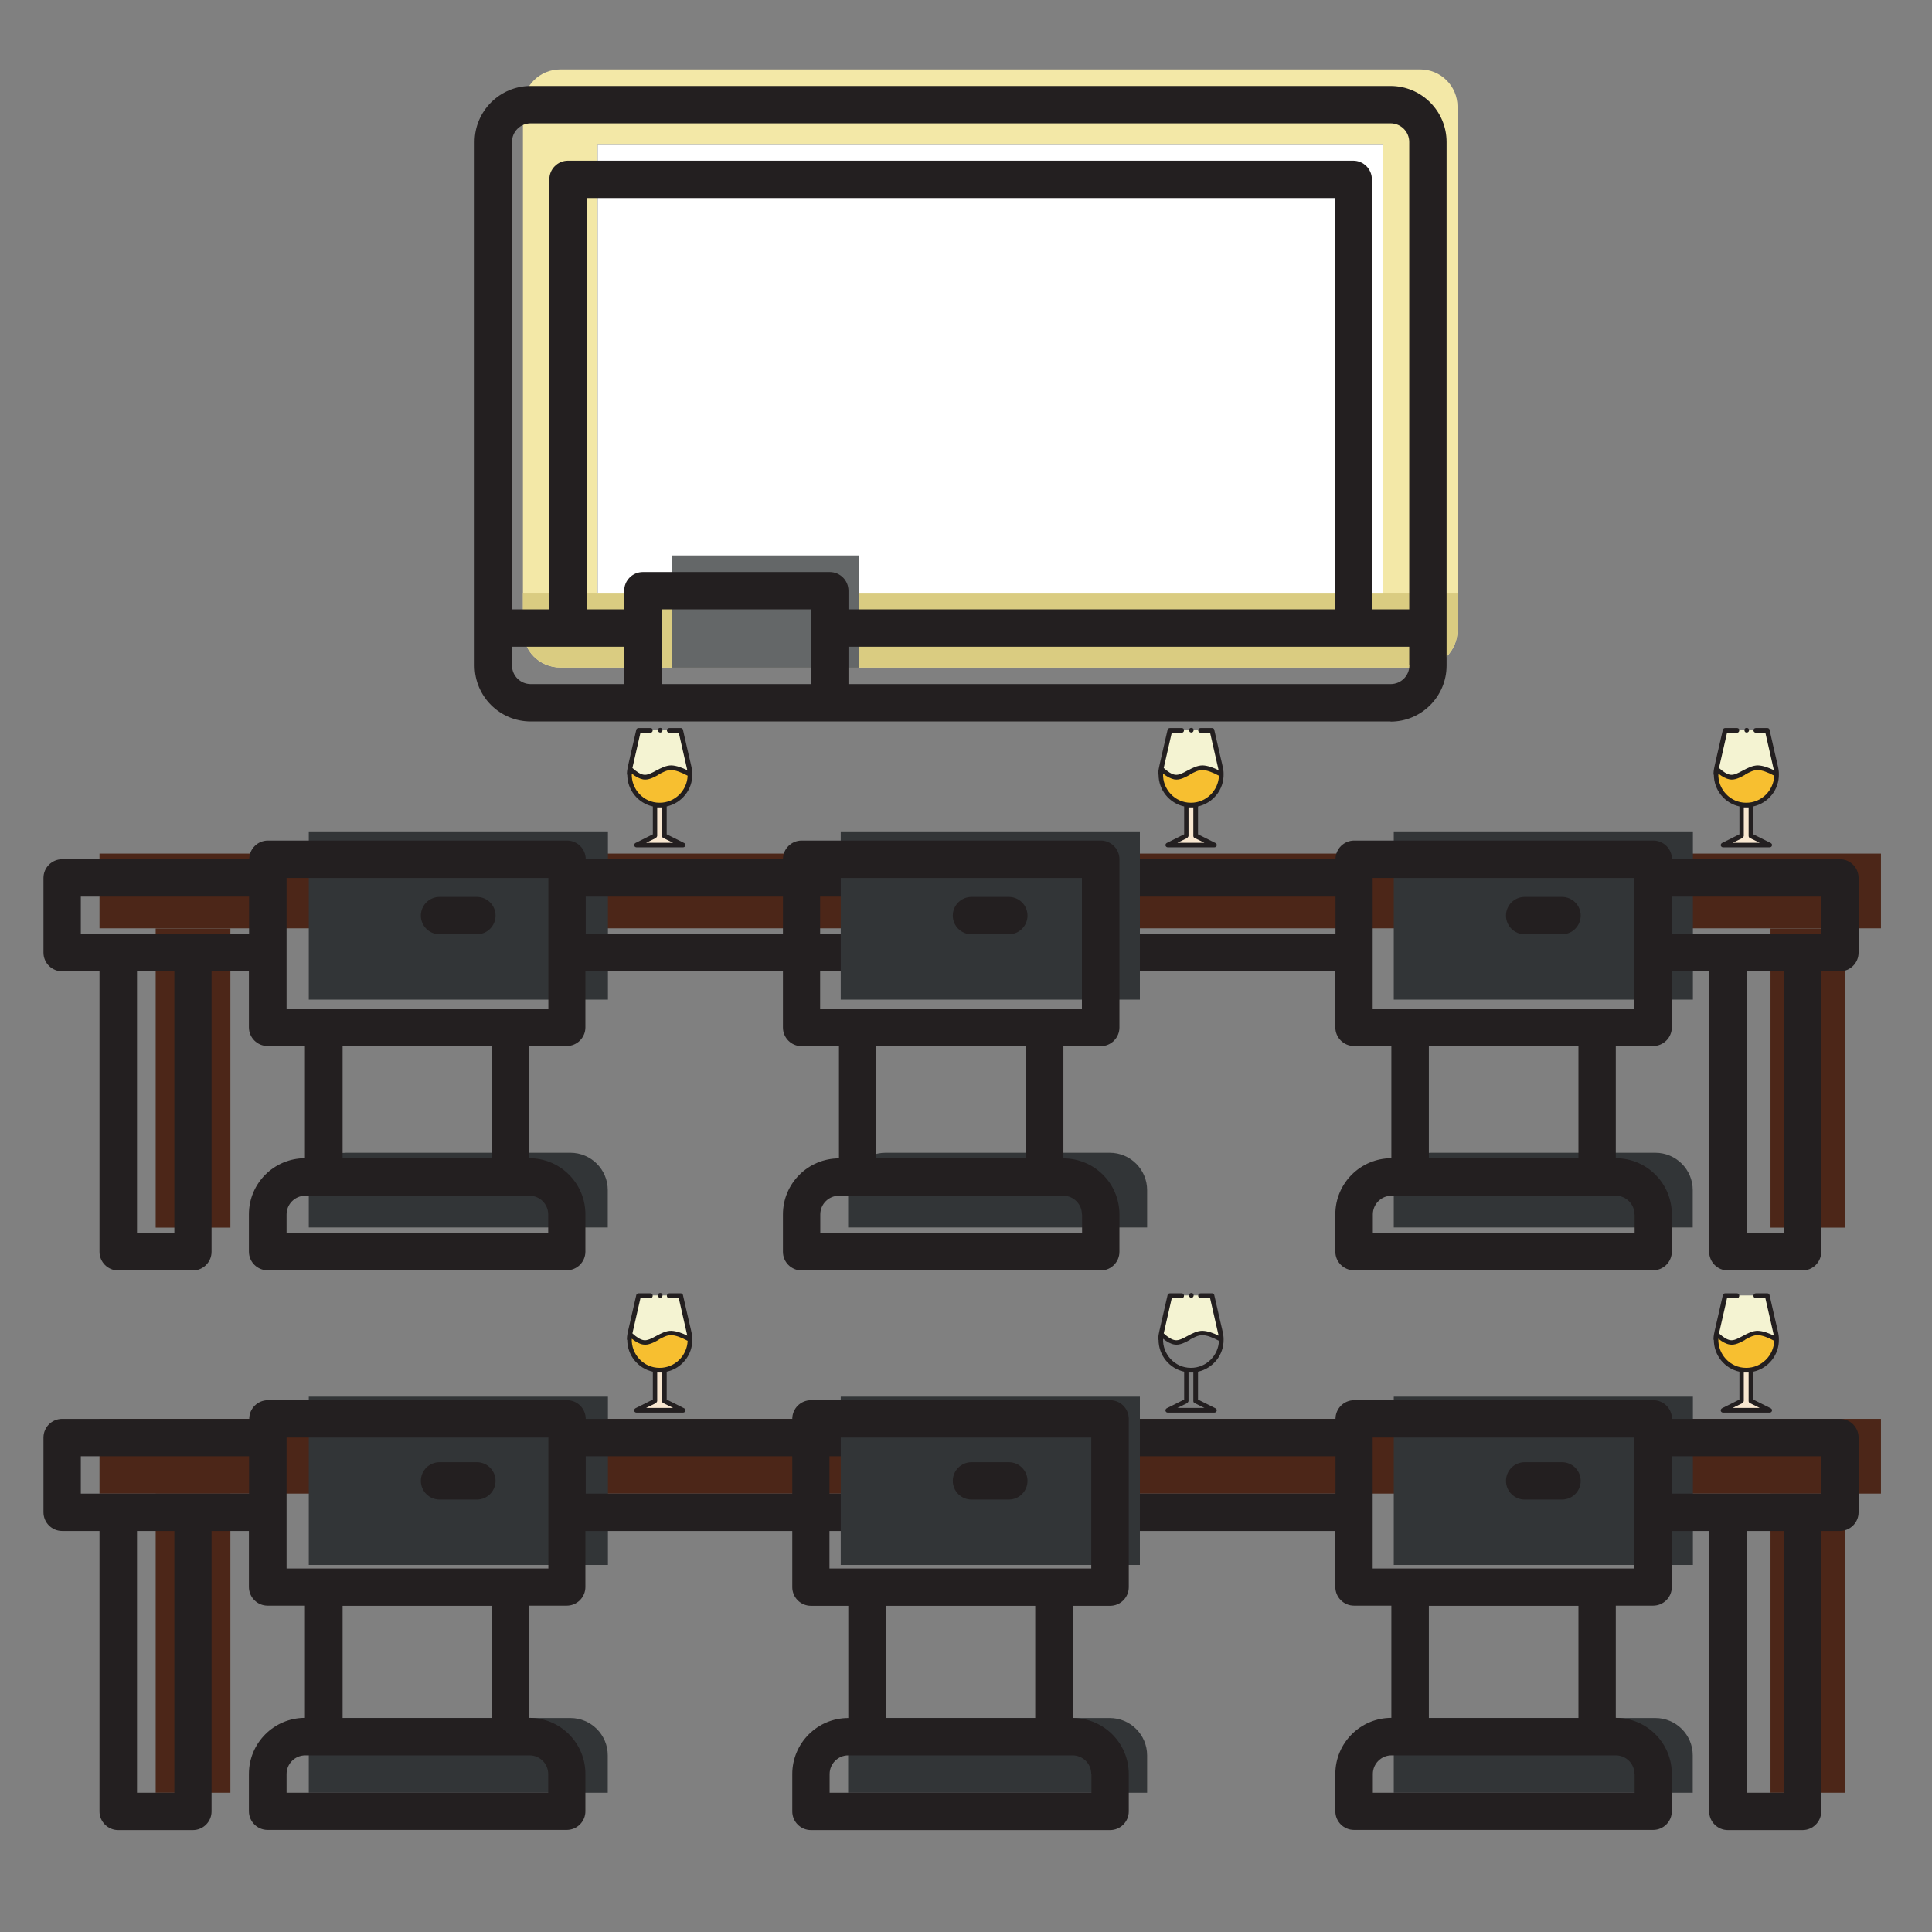<?xml version="1.0" encoding="UTF-8"?>
<svg id="Layer_1" data-name="Layer 1" xmlns="http://www.w3.org/2000/svg" xmlns:xlink="http://www.w3.org/1999/xlink" viewBox="0 0 120 120">
  <rect x="0" y="0" width="120" height="120" fill="#808080" stroke="none"/>
  <defs>
    <style>
      .cls-1 {
        fill: #fff;
      }

      .cls-2 {
        fill: #f7bf30;
      }

      .cls-3 {
        clip-path: url(#clippath-2);
      }

      .cls-4 {
        fill: #f4f3d2;
      }

      .cls-5 {
        fill: #323537;
      }

      .cls-6 {
        clip-path: url(#clippath-1);
      }

      .cls-7 {
        clip-path: url(#clippath-4);
      }

      .cls-8 {
        fill: #f8e7d0;
      }

      .cls-9 {
        fill: #dacc81;
      }

      .cls-10 {
        fill: #f3e8a7;
      }

      .cls-11 {
        clip-path: url(#clippath);
      }

      .cls-12 {
        fill: none;
      }

      .cls-13 {
        clip-path: url(#clippath-3);
      }

      .cls-14 {
        fill: #4c2618;
      }

      .cls-15 {
        clip-path: url(#clippath-5);
      }

      .cls-16 {
        fill: #3a4246;
      }

      .cls-17 {
        fill: #231f20;
      }

      .cls-18 {
        fill: #646768;
      }
    </style>
    <clipPath id="clippath">
      <rect class="cls-12" x="106.45" y="45.21" width="4.07" height="7.42"/>
    </clipPath>
    <clipPath id="clippath-1">
      <rect class="cls-12" x="71.95" y="45.21" width="4.07" height="7.42"/>
    </clipPath>
    <clipPath id="clippath-2">
      <rect class="cls-12" x="38.96" y="45.21" width="4.07" height="7.42"/>
    </clipPath>
    <clipPath id="clippath-3">
      <rect class="cls-12" x="106.45" y="80.32" width="4.07" height="7.42"/>
    </clipPath>
    <clipPath id="clippath-4">
      <rect class="cls-12" x="71.95" y="80.32" width="4.07" height="7.42"/>
    </clipPath>
    <clipPath id="clippath-5">
      <rect class="cls-12" x="38.96" y="80.32" width="4.07" height="7.42"/>
    </clipPath>
  </defs>
  <path class="cls-10" d="M34.8,4.31h53.41c1.29,0,2.32,1.04,2.32,2.32V39.14c0,1.29-1.04,2.32-2.32,2.32H34.8c-1.29,0-2.32-1.04-2.32-2.32V6.63c0-1.29,1.04-2.32,2.32-2.32"/>
  <rect class="cls-16" x="37.12" y="8.95" width="48.77" height="27.87"/>
  <path class="cls-9" d="M90.53,36.82v2.32c0,1.28-1.04,2.32-2.32,2.32H34.8c-1.28,0-2.32-1.04-2.32-2.32v-2.32h58.06Z"/>
  <rect class="cls-1" x="37.12" y="8.95" width="48.77" height="27.87"/>
  <rect class="cls-18" x="41.76" y="34.5" width="11.61" height="6.97"/>
  <path class="cls-17" d="M86.37,44.82c1.92,0,3.48-1.56,3.48-3.48V8.82c0-1.92-1.56-3.48-3.48-3.48H32.96c-1.92,0-3.48,1.56-3.48,3.48V41.33c0,1.92,1.56,3.48,3.48,3.48h53.41Zm-3.48-6.97h-30.19v-1.16c0-.64-.52-1.16-1.16-1.16h-11.61c-.64,0-1.16,.52-1.16,1.16v1.16h-2.32V12.3h46.45v25.55Zm-41.8,0h9.29v4.64h-9.29v-4.64Zm46.45,3.48c0,.64-.52,1.16-1.16,1.16H52.7v-2.32h34.83v1.16ZM32.96,7.66h53.41c.64,0,1.16,.52,1.16,1.16v29.03h-2.32V11.14c0-.64-.52-1.16-1.16-1.16H35.28c-.64,0-1.16,.52-1.16,1.16v26.71h-2.32V8.82c0-.64,.52-1.16,1.16-1.16m-1.16,33.67v-1.16h6.97v2.32h-5.81c-.64,0-1.16-.52-1.16-1.16"/>
  <rect class="cls-14" x="6.18" y="53.02" width="110.65" height="4.64"/>
  <rect class="cls-14" x="109.97" y="57.67" width="4.65" height="18.58"/>
  <rect class="cls-14" x="9.67" y="57.67" width="4.64" height="18.58"/>
  <path class="cls-5" d="M37.75,76.24H19.18v-2.32c0-1.28,1.04-2.32,2.32-2.32h13.93c1.28,0,2.32,1.04,2.32,2.32v2.32Z"/>
  <path class="cls-5" d="M71.26,76.24h-18.58v-2.32c0-1.28,1.04-2.32,2.32-2.32h13.93c1.28,0,2.32,1.04,2.32,2.32v2.32Z"/>
  <path class="cls-5" d="M105.15,76.24h-18.58v-2.32c0-1.28,1.04-2.32,2.32-2.32h13.93c1.28,0,2.32,1.04,2.32,2.32v2.32Z"/>
  <rect class="cls-5" x="86.57" y="51.64" width="18.58" height="10.45"/>
  <path class="cls-17" d="M94.7,58.03h2.32c.64,0,1.16-.52,1.16-1.16s-.52-1.16-1.16-1.16h-2.32c-.64,0-1.16,.52-1.16,1.16s.52,1.16,1.16,1.16"/>
  <rect class="cls-5" x="19.18" y="51.64" width="18.58" height="10.45"/>
  <path class="cls-17" d="M27.3,58.03h2.32c.64,0,1.16-.52,1.16-1.16s-.52-1.16-1.16-1.16h-2.32c-.64,0-1.16,.52-1.16,1.16s.52,1.16,1.16,1.16"/>
  <path class="cls-17" d="M114.3,53.37h-10.45c0-.64-.52-1.16-1.16-1.16h-18.58c-.64,0-1.16,.52-1.16,1.16H36.38c0-.64-.52-1.16-1.16-1.16H16.64c-.64,0-1.16,.52-1.16,1.16H3.86c-.64,0-1.16,.52-1.16,1.16v4.64c0,.64,.52,1.16,1.16,1.16h2.32v17.42c0,.64,.52,1.16,1.16,1.16h4.64c.64,0,1.16-.52,1.16-1.16v-17.42h2.32v3.48c0,.64,.52,1.16,1.16,1.16h2.32v6.97c-1.92,0-3.48,1.56-3.48,3.48v2.32c0,.64,.52,1.16,1.16,1.16h18.58c.64,0,1.16-.52,1.16-1.16v-2.32c0-1.92-1.56-3.48-3.48-3.48v-6.97h2.32c.64,0,1.16-.52,1.16-1.16v-3.48h46.58v3.48c0,.64,.52,1.16,1.16,1.16h2.32v6.97c-1.92,0-3.48,1.56-3.48,3.48v2.32c0,.64,.52,1.16,1.16,1.16h18.58c.64,0,1.16-.52,1.16-1.16v-2.32c0-1.92-1.56-3.48-3.48-3.48v-6.97h2.32c.64,0,1.16-.52,1.16-1.16v-3.48h2.32v17.42c0,.64,.52,1.16,1.16,1.16h4.64c.64,0,1.16-.52,1.16-1.16v-17.42h1.16c.64,0,1.16-.52,1.16-1.16v-4.64c0-.64-.52-1.16-1.16-1.16M10.83,76.59h-2.32v-16.26h2.32v16.26Zm-5.81-20.9H15.47v2.32H5.02v-2.32Zm29.03,19.74v1.16H17.8v-1.16c0-.64,.52-1.16,1.16-1.16h13.93c.64,0,1.16,.52,1.16,1.16m-3.48-3.48h-9.29v-6.97h9.29v6.97Zm3.48-9.29H17.8v-8.13h16.26v8.13Zm2.32-6.97h46.58v2.32H36.38v-2.32Zm65.16,19.74v1.16h-16.26v-1.16c0-.64,.52-1.16,1.16-1.16h13.93c.64,0,1.16,.52,1.16,1.16m-3.48-3.48h-9.29v-6.97h9.29v6.97Zm3.48-9.29h-16.26v-8.13h16.26v8.13Zm9.29,13.93h-2.32v-16.26h2.32v16.26Zm2.32-18.58h-9.29v-2.32h9.29v2.32Z"/>
  <rect class="cls-5" x="52.22" y="51.64" width="18.58" height="10.45"/>
  <path class="cls-17" d="M60.34,58.03h2.32c.64,0,1.16-.52,1.16-1.16s-.52-1.16-1.16-1.16h-2.32c-.64,0-1.16,.52-1.16,1.16s.52,1.16,1.16,1.16"/>
  <path class="cls-17" d="M69.53,53.37c0-.64-.52-1.16-1.16-1.16h-18.58c-.64,0-1.16,.52-1.16,1.16v10.45c0,.64,.52,1.16,1.16,1.16h2.32v6.97c-1.92,0-3.48,1.56-3.48,3.48v2.32c0,.64,.52,1.16,1.16,1.16h18.58c.64,0,1.16-.52,1.16-1.16v-2.32c0-1.92-1.56-3.48-3.48-3.48v-6.97h2.32c.64,0,1.16-.52,1.16-1.16v-10.45Zm-2.32,22.06v1.16h-16.26v-1.16c0-.64,.52-1.16,1.16-1.16h13.93c.64,0,1.16,.52,1.16,1.16m-3.48-3.48h-9.29v-6.97h9.29v6.97Zm3.48-9.29h-16.26v-8.13h16.26v8.13Z"/>
  <polygon class="cls-8" points="108.77 51.9 108.77 49.97 108.19 49.97 108.19 51.9 107.03 52.48 109.93 52.48 108.77 51.9"/>
  <path class="cls-2" d="M110.37,48.08v.03c0,1.04-.84,1.88-1.88,1.88s-1.88-.84-1.88-1.88c0-.13,.01-.25,.03-.37,.23,.22,.54,.46,.83,.51,.56,.09,1.13-.6,1.74-.58,.38,.01,.86,.24,1.16,.41"/>
  <g class="cls-11">
    <path class="cls-4" d="M109.08,45.35h.71l.53,2.33c.03,.13,.05,.26,.05,.39-.3-.17-.77-.39-1.16-.41-.61-.02-1.18,.67-1.74,.58-.3-.05-.61-.29-.83-.51,0-.02,.55-2.39,.55-2.39h.74"/>
    <path class="cls-17" d="M106.45,48.11c0,.96,.67,1.78,1.59,1.98v1.73l-1.08,.54c-.06,.03-.09,.1-.08,.16,.02,.06,.07,.11,.14,.11h2.9c.07,0,.13-.05,.14-.11,.02-.07-.02-.13-.08-.16l-1.08-.54v-1.73c.94-.21,1.61-1.05,1.59-2.01,0-.37-.06-.42-.58-2.75-.01-.07-.07-.11-.14-.11h-.71c-.08,0-.15,.06-.15,.14s.06,.15,.15,.15h.59s.52,2.29,.53,2.33c-.3-.15-.67-.29-.99-.3-.33,0-.64,.16-.94,.32-.28,.15-.55,.3-.78,.26-.2-.03-.44-.18-.7-.42l.5-2.19h.62c.08,0,.14-.06,.14-.15s-.06-.14-.14-.14h-.74c-.07,0-.13,.05-.14,.11-.58,2.53-.58,2.46-.58,2.79m2.86,4.23h-1.67l.61-.3s.08-.08,.08-.13v-1.77s.1,0,.15,0,.1,0,.15,0v1.77c0,.06,.03,.11,.08,.13l.61,.3Zm-.9-4.24c.26-.14,.53-.29,.79-.28,.25,0,.61,.13,1.02,.35-.03,.91-.79,1.69-1.75,1.68-.99,0-1.76-.85-1.72-1.81,.25,.2,.49,.32,.7,.36,.34,.06,.67-.13,.97-.29"/>
  </g>
  <path class="cls-17" d="M108.64,45.35c0,.08-.06,.15-.15,.15s-.14-.06-.14-.15,.06-.14,.14-.14,.15,.06,.15,.14"/>
  <polygon class="cls-8" points="74.27 51.9 74.27 49.97 73.69 49.97 73.69 51.9 72.53 52.48 75.43 52.48 74.27 51.9"/>
  <path class="cls-2" d="M75.87,48.08v.03c0,1.04-.84,1.88-1.88,1.88s-1.88-.84-1.88-1.88c0-.13,.01-.25,.03-.37,.23,.22,.54,.46,.83,.51,.56,.09,1.13-.6,1.74-.58,.38,.01,.86,.24,1.16,.41"/>
  <g class="cls-6">
    <path class="cls-4" d="M74.58,45.35h.71l.53,2.33c.03,.13,.05,.26,.05,.39-.3-.17-.77-.39-1.16-.41-.61-.02-1.18,.67-1.74,.58-.3-.05-.61-.29-.83-.51,0-.02,.55-2.39,.55-2.39h.74"/>
    <path class="cls-17" d="M71.96,48.11c0,.96,.67,1.78,1.59,1.98v1.73l-1.08,.54c-.06,.03-.09,.1-.08,.16,.02,.06,.07,.11,.14,.11h2.9c.07,0,.13-.05,.14-.11,.02-.07-.02-.13-.08-.16l-1.08-.54v-1.73c.94-.21,1.61-1.05,1.59-2.01,0-.37-.06-.42-.58-2.75-.01-.07-.07-.11-.14-.11h-.71c-.08,0-.15,.06-.15,.14s.06,.15,.15,.15h.59s.52,2.29,.53,2.33c-.3-.15-.67-.29-.99-.3-.33,0-.64,.16-.94,.32-.28,.15-.55,.3-.78,.26-.2-.03-.44-.18-.7-.42l.5-2.19h.62c.08,0,.14-.06,.14-.15s-.06-.14-.14-.14h-.74c-.07,0-.13,.05-.14,.11-.58,2.53-.58,2.46-.58,2.79m2.86,4.23h-1.67l.61-.3s.08-.08,.08-.13v-1.77s.1,0,.15,0,.1,0,.15,0v1.77c0,.06,.03,.11,.08,.13l.61,.3Zm-.9-4.24c.26-.14,.53-.29,.79-.28,.25,0,.61,.13,1.02,.35-.03,.91-.79,1.69-1.75,1.68-.99,0-1.76-.85-1.72-1.81,.25,.2,.49,.32,.7,.36,.34,.06,.67-.13,.97-.29"/>
  </g>
  <path class="cls-17" d="M74.14,45.35c0,.08-.06,.15-.14,.15s-.15-.06-.15-.15,.06-.14,.15-.14,.14,.06,.14,.14"/>
  <polygon class="cls-8" points="41.28 51.9 41.28 49.97 40.7 49.97 40.7 51.9 39.54 52.48 42.44 52.48 41.28 51.9"/>
  <path class="cls-2" d="M42.87,48.08v.03c0,1.04-.84,1.88-1.88,1.88s-1.88-.84-1.88-1.88c0-.13,.01-.25,.03-.37,.23,.22,.54,.46,.83,.51,.56,.09,1.13-.6,1.74-.58,.38,.01,.86,.24,1.16,.41"/>
  <g class="cls-3">
    <path class="cls-4" d="M41.58,45.35h.71l.53,2.33c.03,.13,.05,.26,.05,.39-.3-.17-.77-.39-1.16-.41-.61-.02-1.18,.67-1.74,.58-.3-.05-.61-.29-.83-.51,0-.02,.55-2.39,.55-2.39h.74"/>
    <path class="cls-17" d="M38.96,48.11c0,.96,.67,1.78,1.59,1.98v1.73l-1.08,.54c-.06,.03-.09,.1-.08,.16,.02,.06,.07,.11,.14,.11h2.9c.07,0,.13-.05,.14-.11,.02-.07-.02-.13-.08-.16l-1.08-.54v-1.73c.94-.21,1.61-1.05,1.59-2.01,0-.37-.06-.42-.58-2.75-.01-.07-.07-.11-.14-.11h-.71c-.08,0-.15,.06-.15,.14s.06,.15,.15,.15h.59s.52,2.29,.53,2.33c-.3-.15-.67-.29-.99-.3-.33,0-.64,.16-.94,.32-.28,.15-.55,.3-.78,.26-.2-.03-.44-.18-.7-.42l.5-2.19h.62c.08,0,.14-.06,.14-.15s-.06-.14-.14-.14h-.74c-.07,0-.13,.05-.14,.11-.58,2.53-.58,2.46-.58,2.79m2.86,4.23h-1.67l.61-.3s.08-.08,.08-.13v-1.77s.1,0,.15,0,.1,0,.15,0v1.77c0,.06,.03,.11,.08,.13l.61,.3Zm-.9-4.24c.26-.14,.53-.29,.79-.28,.25,0,.61,.13,1.02,.35-.03,.91-.79,1.69-1.75,1.68-.99,0-1.76-.85-1.72-1.81,.25,.2,.49,.32,.7,.36,.34,.06,.67-.13,.97-.29"/>
  </g>
  <path class="cls-17" d="M41.15,45.35c0,.08-.06,.15-.14,.15s-.15-.06-.15-.15,.06-.14,.15-.14,.14,.06,.14,.14"/>
  <rect class="cls-14" x="6.18" y="88.13" width="110.65" height="4.64"/>
  <rect class="cls-14" x="109.97" y="92.77" width="4.65" height="18.58"/>
  <rect class="cls-14" x="9.67" y="92.77" width="4.64" height="18.58"/>
  <path class="cls-5" d="M37.75,111.35H19.18v-2.32c0-1.28,1.04-2.32,2.32-2.32h13.93c1.28,0,2.32,1.04,2.32,2.32v2.32Z"/>
  <path class="cls-5" d="M71.26,111.35h-18.58v-2.32c0-1.28,1.04-2.32,2.32-2.32h13.93c1.28,0,2.32,1.04,2.32,2.32v2.32Z"/>
  <path class="cls-5" d="M105.15,111.35h-18.58v-2.32c0-1.28,1.04-2.32,2.32-2.32h13.93c1.28,0,2.32,1.04,2.32,2.32v2.32Z"/>
  <rect class="cls-5" x="86.57" y="86.75" width="18.58" height="10.45"/>
  <path class="cls-17" d="M94.7,93.14h2.32c.64,0,1.16-.52,1.16-1.16s-.52-1.16-1.16-1.16h-2.32c-.64,0-1.16,.52-1.16,1.16s.52,1.16,1.16,1.16"/>
  <rect class="cls-5" x="19.18" y="86.75" width="18.58" height="10.45"/>
  <path class="cls-17" d="M27.3,93.14h2.32c.64,0,1.16-.52,1.16-1.16s-.52-1.16-1.16-1.16h-2.32c-.64,0-1.16,.52-1.16,1.16s.52,1.16,1.16,1.16"/>
  <path class="cls-17" d="M114.3,88.13h-10.45c0-.64-.52-1.16-1.16-1.16h-18.58c-.64,0-1.16,.52-1.16,1.16H36.38c0-.64-.52-1.16-1.16-1.16H16.64c-.64,0-1.16,.52-1.16,1.16H3.86c-.64,0-1.16,.52-1.16,1.16v4.64c0,.64,.52,1.16,1.16,1.16h2.32v17.42c0,.64,.52,1.16,1.16,1.16h4.64c.64,0,1.16-.52,1.16-1.16v-17.42h2.32v3.48c0,.64,.52,1.16,1.16,1.16h2.32v6.97c-1.92,0-3.48,1.56-3.48,3.48v2.32c0,.64,.52,1.16,1.16,1.16h18.58c.64,0,1.16-.52,1.16-1.16v-2.32c0-1.92-1.56-3.48-3.48-3.48v-6.97h2.32c.64,0,1.16-.52,1.16-1.16v-3.48h46.58v3.48c0,.64,.52,1.16,1.16,1.16h2.32v6.97c-1.92,0-3.48,1.56-3.48,3.48v2.32c0,.64,.52,1.16,1.16,1.16h18.58c.64,0,1.16-.52,1.16-1.16v-2.32c0-1.92-1.56-3.48-3.48-3.48v-6.97h2.32c.64,0,1.16-.52,1.16-1.16v-3.48h2.32v17.42c0,.64,.52,1.16,1.16,1.16h4.64c.64,0,1.16-.52,1.16-1.16v-17.42h1.16c.64,0,1.16-.52,1.16-1.16v-4.64c0-.64-.52-1.16-1.16-1.16M10.83,111.35h-2.32v-16.26h2.32v16.26Zm-5.81-20.9H15.47v2.32H5.02v-2.32Zm29.03,19.74v1.16H17.8v-1.16c0-.64,.52-1.16,1.16-1.16h13.93c.64,0,1.16,.52,1.16,1.16m-3.48-3.48h-9.29v-6.97h9.29v6.97Zm3.48-9.29H17.8v-8.13h16.26v8.13Zm2.32-6.97h46.58v2.32H36.38v-2.32Zm65.16,19.74v1.16h-16.26v-1.16c0-.64,.52-1.16,1.16-1.16h13.93c.64,0,1.16,.52,1.16,1.16m-3.48-3.48h-9.29v-6.97h9.29v6.97Zm3.48-9.29h-16.26v-8.13h16.26v8.13Zm9.29,13.93h-2.32v-16.26h2.32v16.26Zm2.32-18.58h-9.29v-2.32h9.29v2.32Z"/>
  <rect class="cls-5" x="52.22" y="86.75" width="18.58" height="10.45"/>
  <path class="cls-17" d="M60.34,93.14h2.32c.64,0,1.16-.52,1.16-1.16s-.52-1.16-1.16-1.16h-2.32c-.64,0-1.16,.52-1.16,1.16s.52,1.16,1.16,1.16"/>
  <path class="cls-17" d="M70.11,88.13c0-.64-.52-1.16-1.16-1.16h-18.58c-.64,0-1.16,.52-1.16,1.16v10.45c0,.64,.52,1.16,1.16,1.16h2.32v6.97c-1.92,0-3.48,1.56-3.48,3.48v2.32c0,.64,.52,1.16,1.16,1.16h18.58c.64,0,1.16-.52,1.16-1.16v-2.32c0-1.92-1.56-3.48-3.48-3.48v-6.97h2.32c.64,0,1.16-.52,1.16-1.16v-10.45Zm-2.32,22.06v1.16h-16.26v-1.16c0-.64,.52-1.16,1.16-1.16h13.93c.64,0,1.16,.52,1.16,1.16m-3.48-3.48h-9.29v-6.97h9.29v6.97Zm3.48-9.29h-16.26v-8.13h16.26v8.13Z"/>
  <polygon class="cls-8" points="108.77 87.01 108.77 85.08 108.19 85.08 108.19 87.01 107.03 87.59 109.93 87.59 108.77 87.01"/>
  <path class="cls-2" d="M110.37,83.19v.03c0,1.04-.84,1.88-1.88,1.88s-1.88-.84-1.88-1.88c0-.13,.01-.25,.03-.37,.23,.22,.54,.46,.83,.51,.56,.09,1.13-.6,1.74-.58,.38,.01,.86,.24,1.16,.41"/>
  <g class="cls-13">
    <path class="cls-4" d="M109.08,80.46h.71l.53,2.33c.03,.13,.05,.26,.05,.39-.3-.17-.77-.39-1.16-.4-.61-.02-1.18,.67-1.74,.58-.3-.05-.61-.29-.83-.51,0-.02,.55-2.39,.55-2.39h.74"/>
    <path class="cls-17" d="M106.45,83.22c0,.96,.67,1.78,1.59,1.98v1.73l-1.08,.54c-.06,.03-.09,.1-.08,.16s.07,.11,.14,.11h2.9c.07,0,.13-.05,.14-.11,.02-.07-.02-.13-.08-.16l-1.08-.54v-1.73c.94-.21,1.61-1.05,1.59-2.01,0-.37-.06-.42-.58-2.75-.01-.07-.07-.11-.14-.11h-.71c-.08,0-.15,.06-.15,.15s.06,.15,.15,.15h.59s.52,2.29,.53,2.33c-.3-.15-.67-.29-.99-.3-.33-.01-.64,.16-.94,.32-.28,.15-.55,.3-.78,.26-.2-.03-.44-.18-.7-.42l.5-2.19h.62c.08,0,.14-.06,.14-.15s-.06-.15-.14-.15h-.74c-.07,0-.13,.05-.14,.11-.58,2.53-.58,2.46-.58,2.78m2.86,4.23h-1.67l.61-.3s.08-.08,.08-.13v-1.77s.1,0,.15,0,.1,0,.15,0v1.77c0,.06,.03,.11,.08,.13l.61,.3Zm-.9-4.24c.26-.14,.53-.29,.79-.28,.25,0,.61,.13,1.02,.35-.03,.91-.79,1.69-1.75,1.68-.99,0-1.76-.85-1.72-1.81,.25,.2,.49,.33,.7,.36,.34,.06,.67-.13,.97-.29"/>
  </g>
  <g class="cls-7">
    <path class="cls-4" d="M74.58,80.46h.71l.53,2.33c.03,.13,.05,.26,.05,.39-.3-.17-.77-.39-1.16-.4-.61-.02-1.18,.67-1.74,.58-.3-.05-.61-.29-.83-.51,0-.02,.55-2.39,.55-2.39h.74"/>
    <path class="cls-17" d="M71.96,83.22c0,.96,.67,1.78,1.59,1.98v1.73l-1.08,.54c-.06,.03-.09,.1-.08,.16,.02,.07,.07,.11,.14,.11h2.9c.07,0,.13-.05,.14-.11,.02-.07-.02-.13-.08-.16l-1.08-.54v-1.73c.94-.21,1.61-1.05,1.59-2.01,0-.37-.06-.42-.58-2.75-.01-.07-.07-.11-.14-.11h-.71c-.08,0-.15,.06-.15,.15s.06,.15,.15,.15h.59s.52,2.29,.53,2.33c-.3-.15-.67-.29-.99-.3-.33-.01-.64,.16-.94,.32-.28,.15-.55,.3-.78,.26-.2-.03-.44-.18-.7-.42l.5-2.19h.62c.08,0,.14-.06,.14-.15s-.06-.15-.14-.15h-.74c-.07,0-.13,.05-.14,.11-.58,2.53-.58,2.46-.58,2.78m2.86,4.23h-1.67l.61-.3s.08-.08,.08-.13v-1.77s.1,0,.15,0,.1,0,.15,0v1.77c0,.06,.03,.11,.08,.13l.61,.3Zm-.9-4.24c.26-.14,.53-.29,.79-.28,.25,0,.61,.13,1.02,.35-.03,.91-.79,1.69-1.75,1.68-.99,0-1.76-.85-1.72-1.81,.25,.2,.49,.33,.7,.36,.34,.06,.67-.13,.97-.29"/>
  </g>
  <path class="cls-17" d="M74.14,80.46c0,.08-.06,.15-.14,.15s-.15-.06-.15-.15,.06-.15,.15-.15,.14,.06,.14,.15"/>
  <polygon class="cls-8" points="41.28 87.01 41.28 85.08 40.7 85.08 40.7 87.01 39.54 87.59 42.44 87.59 41.28 87.01"/>
  <path class="cls-2" d="M42.87,83.19v.03c0,1.04-.84,1.88-1.88,1.88s-1.88-.84-1.88-1.88c0-.13,.01-.25,.03-.37,.23,.22,.54,.46,.83,.51,.56,.09,1.13-.6,1.74-.58,.38,.01,.86,.24,1.16,.41"/>
  <g class="cls-15">
    <path class="cls-4" d="M41.58,80.46h.71l.53,2.33c.03,.13,.05,.26,.05,.39-.3-.17-.77-.39-1.16-.4-.61-.02-1.18,.67-1.74,.58-.3-.05-.61-.29-.83-.51,0-.02,.55-2.39,.55-2.39h.74"/>
    <path class="cls-17" d="M38.96,83.22c0,.96,.67,1.78,1.59,1.98v1.73l-1.08,.54c-.06,.03-.09,.1-.08,.16,.02,.07,.07,.11,.14,.11h2.9c.07,0,.13-.05,.14-.11,.02-.07-.02-.13-.08-.16l-1.08-.54v-1.73c.94-.21,1.61-1.05,1.59-2.01,0-.37-.06-.42-.58-2.75-.01-.07-.07-.11-.14-.11h-.71c-.08,0-.15,.06-.15,.15s.06,.15,.15,.15h.59s.52,2.29,.53,2.33c-.3-.15-.67-.29-.99-.3-.33-.01-.64,.16-.94,.32-.28,.15-.55,.3-.78,.26-.2-.03-.44-.18-.7-.42l.5-2.19h.62c.08,0,.14-.06,.14-.15s-.06-.15-.14-.15h-.74c-.07,0-.13,.05-.14,.11-.58,2.53-.58,2.46-.58,2.78m2.86,4.23h-1.67l.61-.3s.08-.08,.08-.13v-1.77s.1,0,.15,0,.1,0,.15,0v1.77c0,.06,.03,.11,.08,.13l.61,.3Zm-.9-4.24c.26-.14,.53-.29,.79-.28,.25,0,.61,.13,1.02,.35-.03,.91-.79,1.69-1.75,1.68-.99,0-1.76-.85-1.72-1.81,.25,.2,.49,.33,.7,.36,.34,.06,.67-.13,.97-.29"/>
  </g>
  <path class="cls-17" d="M41.15,80.46c0,.08-.06,.15-.14,.15s-.15-.06-.15-.15,.06-.15,.15-.15,.14,.06,.14,.15"/>
</svg>